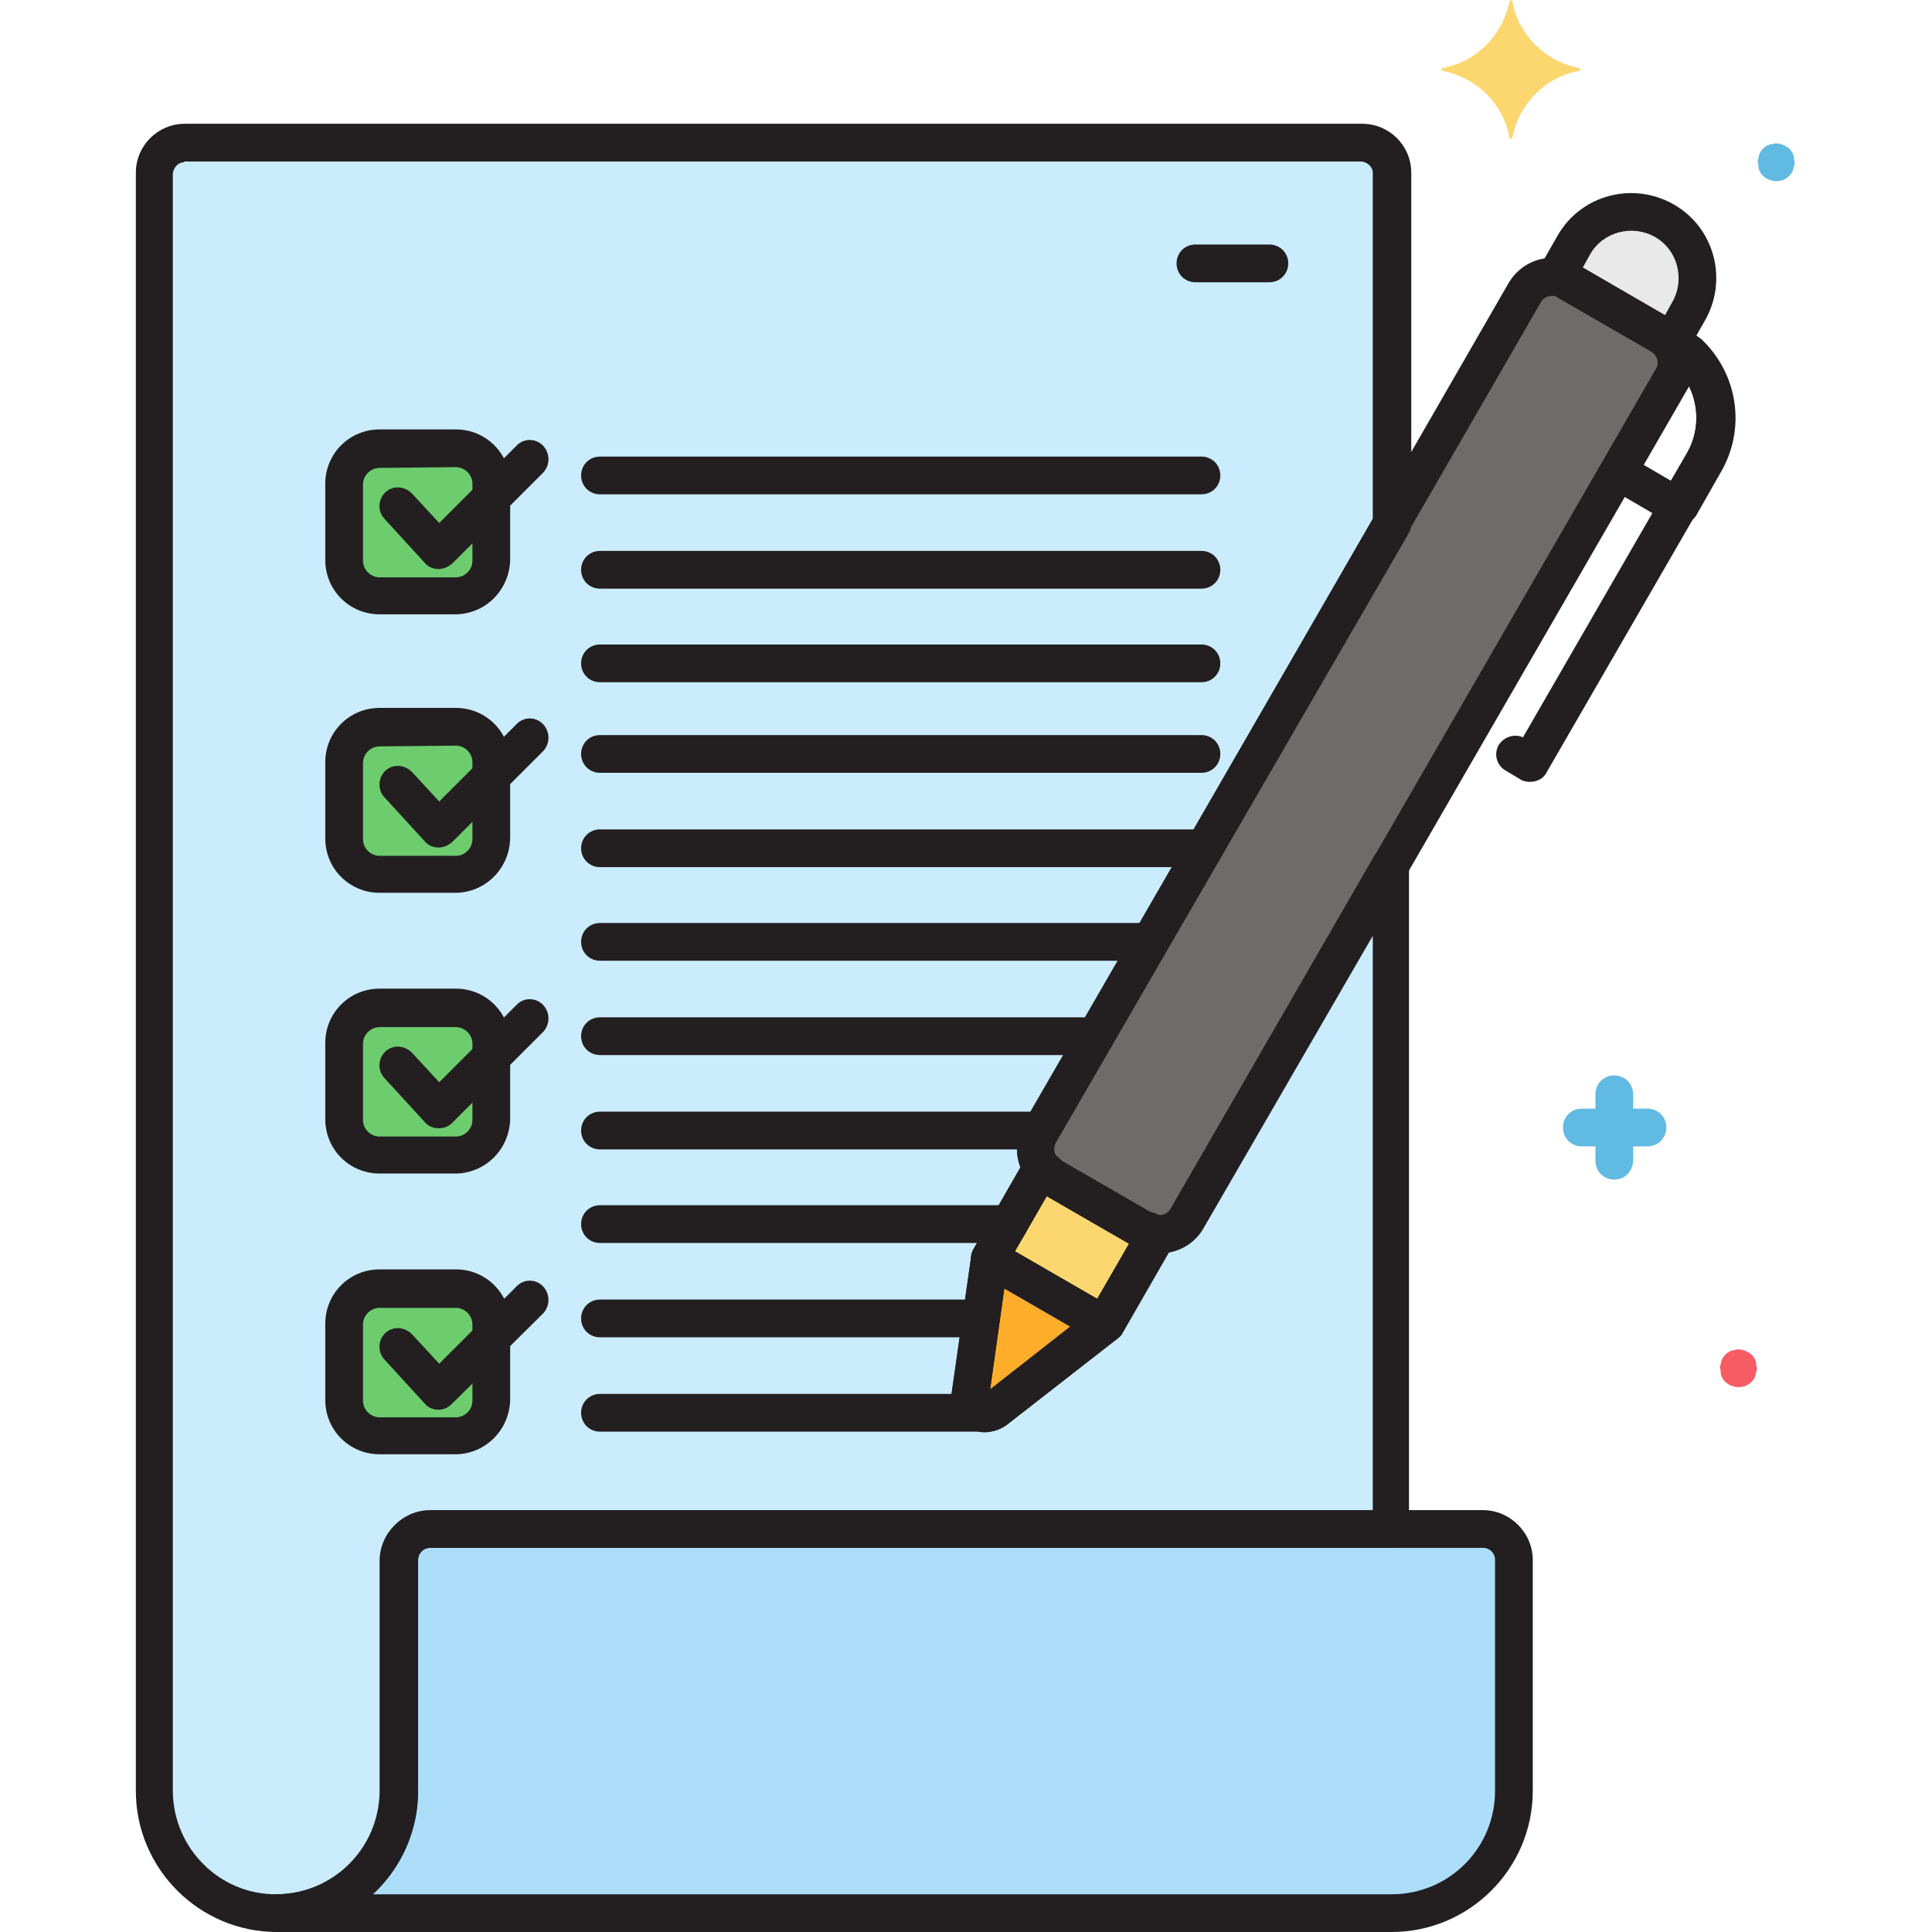 <svg height="512pt" viewBox="-36 0 512 512" width="512pt" xmlns="http://www.w3.org/2000/svg"><path d="m267.199 326-24.598-14.199c-1-.602-1.801-1.402-2.602-2.199l-13.801 24 30.402 17.598 13.797-24c-1-.398-2.199-.801-3.199-1.199zm0 0" fill="#fcd770"/><path d="m226.199 333.398-5.199 36.402c-.398 2.199 1.199 4.398 3.398 4.598 1.203.203 2.203-.199 3-.797l29-22.602zm0 0" fill="#ffae2c"/><path d="m379.602 74.602 24.598 14.199c4 2.398 5.402 7.398 3 11.398l-128.598 222.602c-2.402 4-7.402 5.398-11.402 3l-24.598-14.199c-4-2.402-5.402-7.402-3-11.402l128.598-222.598c2.199-4 7.402-5.402 11.402-3zm0 0" fill="#6d6c6b"/><path d="m405.199 58.602c-8.398-4.801-19.199-2-24 6.398l-4.801 8.398c1.203.203 2.203.402 3.203 1l24.598 14.203c1 .598 1.801 1.398 2.602 2.199l4.801-8.402c4.797-8.199 2-19-6.402-23.797zm0 0" fill="#e9e9ea"/><path d="m267.199 326-24.598-14.199zm0 0" fill="#caecfc"/><path d="m278.602 322.801c-1.602 2.801-4.801 4.598-8.203 4.199l-13.797 24-29 22.602c-1.801 1.398-4.402 1-5.801-.801-.602-.801-1-2-.801-3l5.199-36.402 13.801-24c-2-2.598-2.199-6.199-.602-9.199l93.203-161.398v-93c0-4.402-3.602-8-8-8h-312c-4.402 0-8 3.598-8 8v428.801c0 18 14.598 32.398 32.398 32.398s32.801-14.602 32.801-32.398v-61.203c0-4.598 3.598-8.199 8.199-8.199h254.801v-175.801zm0 0" fill="#caecfc"/><path d="m64.602 192.801h20.199c5.199 0 9.398 4.199 9.398 9.398v20.199c0 5.203-4.199 9.402-9.398 9.402h-20.199c-5.203 0-9.402-4.199-9.402-9.402v-20.199c0-5.199 4.199-9.398 9.402-9.398zm0 0" fill="#6dcc6d"/><path d="m64.602 119h20.199c5.199 0 9.398 4.199 9.398 9.398v20.203c0 5.199-4.199 9.398-9.398 9.398h-20.199c-5.203 0-9.402-4.199-9.402-9.398v-20.203c0-5.199 4.199-9.398 9.402-9.398zm0 0" fill="#6dcc6d"/><path d="m64.602 267.199h20.199c5.199 0 9.398 4.199 9.398 9.402v20.199c0 5.199-4.199 9.398-9.398 9.398h-20.199c-5.203 0-9.402-4.199-9.402-9.398v-20.199c0-5.203 4.199-9.402 9.402-9.402zm0 0" fill="#6dcc6d"/><path d="m64.602 341.602h20.199c5.199 0 9.398 4.199 9.398 9.398v20.199c0 5.199-4.199 9.402-9.398 9.402h-20.199c-5.203 0-9.402-4.203-9.402-9.402v-20.199c0-5.199 4.199-9.398 9.402-9.398zm0 0" fill="#6dcc6d"/><path d="m357 405h-279c-4.602 0-8.199 3.602-8.199 8.199v61.199c0 18-14.602 32.402-32.402 32.402h295.402c18 0 32.398-14.602 32.398-32.402v-61.199c0-4.398-3.801-8.199-8.199-8.199zm0 0" fill="#acdef9"/><g fill="#231f20"><path d="m332.801 512h-295.402c-2.797 0-5-2.199-5-5s2.203-5 5-5c15.203 0 27.402-12.199 27.402-27.398v-61.203c0-7.199 6-13.199 13.199-13.199h279c7.199 0 13.199 6 13.199 13.199v61.203c0 20.598-16.801 37.398-37.398 37.398zm-270-10h270c15.199 0 27.398-12.199 27.398-27.398v-61.203c0-1.797-1.398-3.199-3.199-3.199h-279c-1.801 0-3.199 1.402-3.199 3.199v61.203c0 10.398-4.402 20.398-12 27.398zm0 0"/><path d="m300.398 74.801h-19.598c-2.801 0-5-2.199-5-5s2.199-5 5-5h19.598c2.801 0 5 2.199 5 5s-2.199 5-5 5zm0 0"/><path d="m268.801 254.602h-145.801c-2.801 0-5-2.203-5-5 0-2.801 2.199-5 5-5h145.801c2.801 0 5 2.199 5 5 0 2.797-2.402 5-5 5zm0 0"/><path d="m282.398 229.801h-159.398c-2.801 0-5-2.199-5-5s2.199-5 5-5h159.398c2.801 0 5 2.199 5 5s-2.199 5-5 5zm0 0"/><path d="m282.398 204.801h-159.398c-2.801 0-5-2.199-5-5s2.199-5 5-5h159.398c2.801 0 5 2.199 5 5s-2.199 5-5 5zm0 0"/><path d="m224 354.398h-101c-2.801 0-5-2.199-5-5 0-2.797 2.199-5 5-5h101c2.801 0 5 2.203 5 5 0 2.801-2.199 5-5 5zm0 0"/><path d="m231.398 329.398h-108.398c-2.801 0-5-2.199-5-5 0-2.797 2.199-5 5-5h108.398c2.801 0 5 2.203 5 5 0 2.801-2.199 5-5 5zm0 0"/><path d="m239.602 304.602h-116.602c-2.801 0-5-2.203-5-5 0-2.801 2.199-5 5-5h116.602c2.797 0 5 2.199 5 5 0 2.797-2.402 5-5 5zm0 0"/><path d="m224 379.398h-101c-2.801 0-5-2.199-5-5 0-2.797 2.199-5 5-5h101.199c2.801 0 5 2.203 5 5 0 2.801-2.398 5-5.199 5zm0 0"/><path d="m254.398 279.602h-131.398c-2.801 0-5-2.203-5-5 0-2.801 2.199-5 5-5h131.398c2.801 0 5 2.199 5 5 0 2.797-2.199 5-5 5zm0 0"/><path d="m256.602 356c-.801 0-1.801-.199-2.402-.602l-30.398-17.598c-2.402-1.402-3.199-4.402-1.801-6.801l13.801-24c1.398-2.398 4.398-3.199 6.801-1.801.598.402 1.199.801 1.598 1.402.199.398.602.598 1 1l24.602 14.199c.398.199.801.398 1.398.398 2.801.402 4.801 2.801 4.402 5.602 0 .598-.203 1.398-.602 2l-13.801 24c-1 1.199-2.801 2.199-4.598 2.199zm-23.602-24.398 21.801 12.598 8.398-14.598-21.801-12.602zm0 0"/><path d="m225.199 379.602c-5 0-9-4-9-9.203 0-.398 0-.797 0-1.199l5.199-36.398c.402-2.801 3-4.602 5.602-4.199.602 0 1.199.398 1.801.598l30.398 17.602c2.402 1.398 3.199 4.398 1.801 6.801-.398.598-.801 1-1.199 1.398l-29 22.602c-1.602 1.199-3.602 1.797-5.602 2zm5-38.203-3.801 26.801 21.402-16.801zm0 0"/><path d="m271.398 332c-2.398 0-4.598-.602-6.598-1.801l-24.602-14.199c-6.398-3.801-8.598-11.801-4.801-18.199l128.402-222.801c3.801-6.398 11.801-8.602 18.199-4.801l24.602 14.199c6.398 3.801 8.598 11.801 4.797 18.203l-128.598 222.598c-1.801 3-4.602 5.402-8.199 6.199-.801.402-2 .602-3.203.602zm104-253.602c-1.199 0-2.398.602-3 1.602l-128.598 222.801c-1 1.598-.402 3.598 1.199 4.598l24.602 14.203c1.598 1 3.598.398 4.598-1.203l128.602-222.598c1-1.602.398-3.602-1.199-4.602l-24.602-14.199c-.398-.398-1-.602-1.602-.602zm0 0"/><path d="m406.801 96c-1.602 0-3-.801-4-2-.199-.398-.602-.602-1-1l-24.602-14.199c-.398-.199-.801-.402-1.398-.402-2.801-.398-4.801-2.797-4.402-5.598 0-.602.203-1.402.602-2l4.801-8.402c6.199-10.797 20-14.398 30.801-8.199 10.797 6.199 14.398 20 8.199 30.801l-4.801 8.398c-.801 1.402-2.398 2.402-4 2.402 0 .199-.199.199-.199.199zm-23.402-25 21.801 12.602 2-3.602c3.402-6 1.402-13.801-4.598-17.199-6-3.402-13.801-1.402-17.203 4.598zm0 0"/><path d="m369.398 207.199c-.797 0-1.797-.199-2.398-.598l-4-2.402c-2.398-1.398-3.199-4.398-1.801-6.801 1.402-2.199 4.199-3 6.402-2l43.398-75.199c5.199-9 2.199-20.598-6.801-25.801l-30-17.398c-2.398-1.398-3.199-4.398-1.801-6.801 1.402-2.398 4.402-3.199 6.801-1.801l30 17.402c13.801 8 18.602 25.598 10.602 39.398l-46 79.602c-.801 1.598-2.602 2.398-4.402 2.398zm0 0"/><path d="m408.801 139.199c-.801 0-1.801-.199-2.402-.598l-15.797-9.203c-2.402-1.398-3.203-4.398-1.801-6.797l18.199-31.602c1.398-2.398 4.398-3.199 6.801-1.801.398.199.598.402 1 .602 9.801 9.199 12 23.801 5.199 35.398l-6.602 11.602c-1.199 1.598-2.797 2.398-4.598 2.398zm-9.199-16 7.199 4.199 4.199-7.199c3.199-5.398 3.398-12.199.602-17.801zm0 0"/><path d="m267.199 331c-.801 0-1.598-.199-2.398-.602h-.199l-24.602-14.199c-2.398-1.398-3.199-4.398-1.801-6.801 1.402-2.199 4.199-3 6.602-2 .199 0 .199.203.398.203l24.602 14.199h.199c2.398 1.398 3.199 4.398 1.801 6.801-1.199 1.398-2.801 2.398-4.602 2.398zm0 0"/><path d="m37.398 512c-20.598 0-37.398-16.801-37.398-37.398v-428.801c0-7.199 5.801-13 13-13h312c7.199 0 13 5.801 13 13v93c0 .801-.199 1.801-.602 2.398l-93.598 161.602c-.602 1.199-.602 2.598.199 3.598 1.199 1.602 1.199 3.801.398 5.402l-13.398 23.199-4.602 33.199 26.402-20.598 13.398-23.203c1-1.797 3-2.598 4.801-2.398 1.398.199 2.602-.602 3.199-1.602l54-93.598c1.402-2.402 4.402-3.199 6.801-1.801 1.602.801 2.398 2.602 2.398 4.398v175.801c0 2.801-2.199 5-5 5h-254.398c-1.801 0-3.199 1.402-3.199 3.199v61.203c0 20.598-16.801 37.398-37.402 37.398zm-24.598-469c-1.602 0-2.801 1.398-3 3v428.801c.199 15.199 12.598 27.398 27.598 27.199s27-12.199 27.203-27.199v-61.199c0-7.203 6-13.203 13.199-13.203h250v-152.398l-44.801 77.398c-2 3.602-5.602 6-9.602 6.602l-12.398 21.602c-.398.598-.801 1-1.199 1.398l-29 22.602c-4 3-9.602 2.398-12.801-1.602-1.602-2-2.199-4.398-1.801-6.801l5.199-36.398c0-.602.402-1.199.602-1.801l12.398-21.602c-1.398-3.797-1.199-8 .801-11.598l92.602-160.199v-91.801c0-1.602-1.402-2.801-3-3h-312zm0 0"/><path d="m241.199 315.602c-2.801 0-5-2.203-5-5 0-2.801 2.199-5 5-5 1.199 0 2.199.398 3.199 1 .203.199.602.598.801.797 1.801 2.203 1.402 5.402-.801 7-1 .801-2 1.203-3.199 1.203zm0 0"/><path d="m268.199 331.398c-.598 0-1.199-.199-1.801-.398 0 0-.199 0-.199-.199-2.598-1-3.801-4-2.598-6.602 1.199-2.598 4-3.801 6.598-2.598 0 0 .199 0 .199.199 2.602 1.199 3.602 4 2.602 6.598-1 1.801-2.801 3-4.801 3zm0 0"/><path d="m268.801 331.602c-.402 0-.801 0-1.199-.203-.203 0-.203 0-.402-.199-2.598-.801-4-3.598-3.199-6.398.801-2.602 3.398-4 6-3.199h.199c2.602.797 4.199 3.598 3.402 6.199-.602 2.398-2.402 3.801-4.801 3.801zm0 0"/><path d="m241.801 316.199c-1 0-2-.398-2.801-1-.199 0-.199-.199-.398-.199-1.203-1-2-2.398-2-3.801 0-2.801 2.199-5 5-5 1.199 0 2.199.402 3 1h.199c2.199 1.602 2.598 4.801.801 7-.801 1.402-2.203 2-3.801 2zm0 0"/><path d="m84.602 236.602h-20c-8 0-14.402-6.402-14.402-14.402v-20.199c0-8 6.402-14.398 14.402-14.398h20.199c8 0 14.398 6.398 14.398 14.398v20.199c-.199 8-6.598 14.402-14.598 14.402zm-20-38.801c-2.402 0-4.402 2-4.402 4.398v20.199c0 2.402 2 4.402 4.402 4.402h20.199c2.398 0 4.398-2 4.398-4.402v-20.398c0-2.398-2-4.398-4.398-4.398zm0 0"/><path d="m80.199 224.602c-1.398 0-2.801-.602-3.598-1.602l-10.801-11.801c-1.801-2-1.602-5.199.398-7s5-1.598 7 .402l7.199 7.797 20.602-20.598c2-2 5.199-1.801 7 .199s1.801 5 0 7l-24.199 24.199c-1 .801-2.199 1.402-3.602 1.402zm0 0"/><path d="m282.398 180.801h-159.398c-2.801 0-5-2.199-5-5s2.199-5 5-5h159.398c2.801 0 5 2.199 5 5s-2.199 5-5 5zm0 0"/><path d="m282.398 156h-159.398c-2.801 0-5-2.199-5-5s2.199-5 5-5h159.398c2.801 0 5 2.199 5 5s-2.199 5-5 5zm0 0"/><path d="m282.398 131h-159.398c-2.801 0-5-2.199-5-5s2.199-5 5-5h159.398c2.801 0 5 2.199 5 5s-2.199 5-5 5zm0 0"/><path d="m84.602 162.801h-20c-8 0-14.402-6.402-14.402-14.402v-20.199c0-8 6.402-14.398 14.402-14.398h20.199c8 0 14.398 6.398 14.398 14.398v20.199c-.199 8-6.598 14.402-14.598 14.402zm-20-38.801c-2.402 0-4.402 2-4.402 4.398v20.203c0 2.398 2 4.398 4.402 4.398h20.199c2.398 0 4.398-2 4.398-4.398v-20.402c0-2.398-2-4.398-4.398-4.398zm0 0"/><path d="m80.199 150.801c-1.398 0-2.801-.602-3.598-1.602l-10.801-11.801c-1.801-2-1.602-5.199.398-7 2-1.797 5-1.598 7 .402l7.199 7.801 20.602-20.602c2-2 5.199-1.801 7 .199s1.801 5 0 7l-24.199 24.199c-1 .801-2.199 1.402-3.602 1.402zm0 0"/><path d="m84.602 311h-20c-8 0-14.402-6.398-14.402-14.398v-20.203c0-8 6.402-14.398 14.402-14.398h20.199c8 0 14.398 6.398 14.398 14.398v20.203c-.199 8-6.598 14.398-14.598 14.398zm-20-38.801c-2.402 0-4.402 2-4.402 4.402v20.199c0 2.398 2 4.398 4.402 4.398h20.199c2.398 0 4.398-2 4.398-4.398v-20.199c0-2.402-2-4.402-4.398-4.402zm0 0"/><path d="m80.199 299c-1.398 0-2.801-.602-3.598-1.602l-10.801-11.797c-1.801-2-1.602-5.203.398-7 2-1.801 5-1.602 7 .398l7.199 7.801 20.602-20.602c2-2 5.199-1.801 7 .199s1.801 5 0 7l-24.199 24.203c-1 1-2.199 1.398-3.602 1.398zm0 0"/><path d="m84.602 385.398h-20c-8 0-14.402-6.398-14.402-14.398v-20.199c0-8 6.402-14.402 14.402-14.402h20.199c8 0 14.398 6.402 14.398 14.402v20.199c-.199 8-6.598 14.398-14.598 14.398zm-20-38.797c-2.402 0-4.402 2-4.402 4.398v20.199c0 2.402 2 4.402 4.402 4.402h20.199c2.398 0 4.398-2 4.398-4.402v-20.199c0-2.398-2-4.398-4.398-4.398zm0 0"/><path d="m80.199 373.602c-1.398 0-2.801-.602-3.598-1.602l-10.801-11.801c-1.801-2-1.602-5.199.398-7s5-1.598 7 .402l7.199 7.797 20.602-20.598c2-2 5.199-1.801 7 .199s1.801 5 0 7l-24.199 24c-1 1-2.199 1.602-3.602 1.602zm0 0"/></g><path d="m382.398 18c-9-1.801-16-8.801-17.598-17.602 0-.199-.199-.398-.402-.398-.199 0-.199.199-.398.398-1.801 9-8.801 16-17.602 17.602-.199 0-.398.199-.398.398 0 .203.199.203.398.402 9 1.801 16 8.801 17.602 17.598 0 .203.199.402.398.402.203 0 .203-.199.402-.402 1.801-9 8.801-16 17.598-17.598.203 0 .402-.199.402-.402 0-.199-.199-.398-.402-.398zm0 0" fill="#fcd770"/><path d="m400.602 303.801h-17.402c-2.801 0-5-2.199-5-5s2.199-5 5-5h17.402c2.797 0 5 2.199 5 5s-2.203 5-5 5zm0 0" fill="#60bae2"/><path d="m391.801 312.602c-2.801 0-5-2.203-5-5v-17.602c0-2.801 2.199-5 5-5s5 2.199 5 5v17.398c0 3-2.199 5.203-5 5.203zm0 0" fill="#60bae2"/><path d="m424.602 357.602c1.398 0 2.598.598 3.598 1.398.199.199.402.398.602.801.199.199.398.598.398.801.199.398.199.598.199 1 0 .398.203.598.203 1 0 .398 0 .598-.203 1 0 .398-.199.598-.199 1-.199.398-.199.598-.398.797-.199.203-.402.602-.602.801-1.398 1.402-3.598 1.801-5.398 1-.402-.199-.602-.199-.801-.398s-.602-.402-.801-.602-.398-.398-.598-.801c-.203-.199-.402-.598-.402-.797-.199-.402-.199-.602-.199-1 0-.402 0-.602-.199-1 0-.402 0-.602.199-1 0-.402.199-.602.199-1 .199-.402.199-.602.402-.801.199-.199.398-.602.598-.801s.402-.398.801-.602c.199-.199.602-.398.801-.398.398-.199.598-.199 1-.199.199-.199.598-.199.801-.199zm0 0" fill="#f75c64"/><path d="m434.602 38c1.398 0 2.598.602 3.598 1.398.199.203.402.402.602.801.199.199.398.602.398.801.199.398.199.602.199 1s.203.602.203 1 0 .602-.203 1c0 .398-.199.602-.199 1-.199.398-.199.602-.398.801s-.402.598-.602.801c-1.398 1.398-3.598 1.797-5.398 1-.402-.203-.602-.203-.801-.402s-.602-.398-.801-.598c-.199-.203-.398-.402-.598-.801-.203-.199-.402-.602-.402-.801-.199-.398-.199-.602-.199-1s0-.602-.199-1c0-.398 0-.602.199-1 0-.398.199-.602.199-1 .199-.398.199-.602.402-.801.199-.199.398-.598.598-.801.199-.199.402-.398.801-.598.199-.199.602-.402.801-.402.398-.199.598-.199 1-.199.199-.199.598-.199.801-.199zm0 0" fill="#60bae2"/></svg>